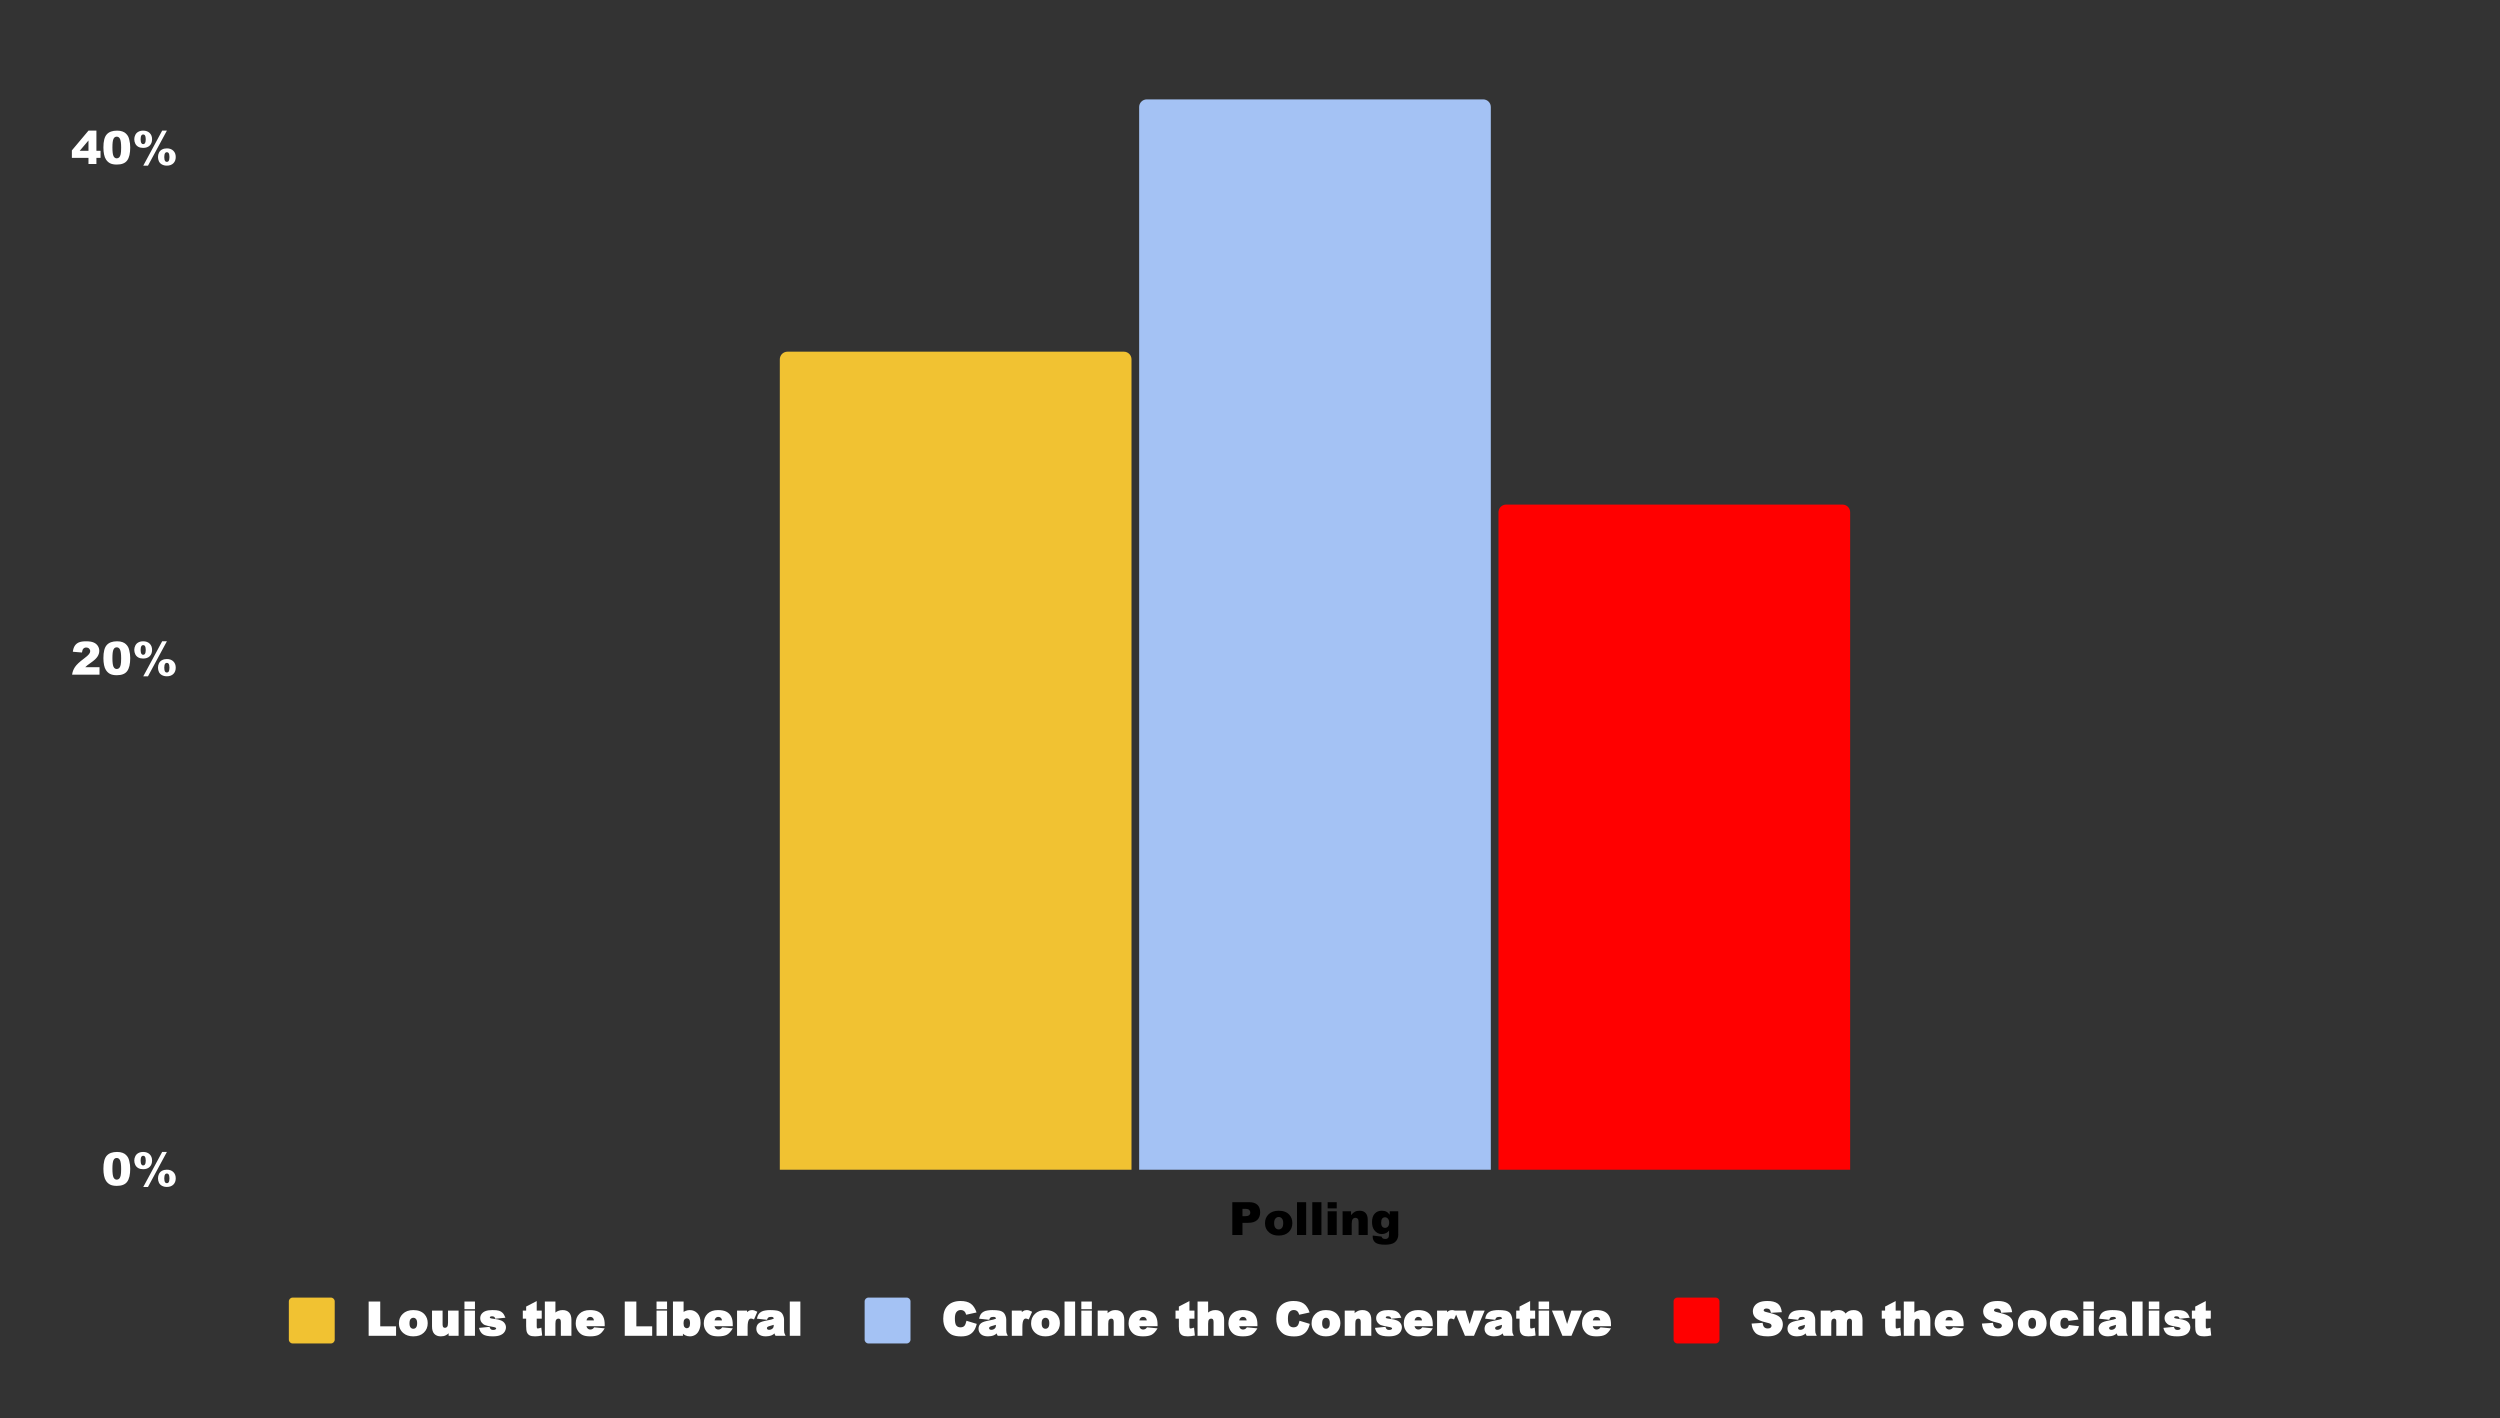 <svg version="1.1" viewBox="0.0 0.0 654.0 371.0" fill="none" stroke="none" stroke-linecap="square" stroke-miterlimit="10" width="654" height="371" xmlns:xlink="http://www.w3.org/1999/xlink" xmlns="http://www.w3.org/2000/svg"><rect x="0.0" y="0.0" width="654.0" height="371.0" fill="#333333" stroke="none"/><path fill="#ffffff" fill-opacity="0.0" d="M0 0L654.0 0L654.0 371.0L0 371.0L0 0Z" fill-rule="nonzero"/><clipPath id="id_0"><path d="M52.55 25.55L635.45 25.55L635.45 306.083L52.55 306.083L52.55 25.55Z" clip-rule="nonzero"/></clipPath><path stroke="#000000" stroke-width="2.0" stroke-linecap="butt" stroke-opacity="0.0" clip-path="url(#id_0)" d="M296.0 306.0L204.0 306.0L204.0 94.0C204.0 92.895 204.895 92.0 206.0 92.0L294.0 92.0C295.105 92.0 296.0 92.895 296.0 94.0Z" fill-rule="nonzero"/><path fill="#f1c232" clip-path="url(#id_0)" d="M296.0 306.0L204.0 306.0L204.0 94.0C204.0 92.895 204.895 92.0 206.0 92.0L294.0 92.0C295.105 92.0 296.0 92.895 296.0 94.0Z" fill-rule="nonzero"/><path stroke="#000000" stroke-width="2.0" stroke-linecap="butt" stroke-opacity="0.0" clip-path="url(#id_0)" d="M390.0 306.0L298.0 306.0L298.0 28.0C298.0 26.895 298.895 26.0 300.0 26.0L388.0 26.0C389.105 26.0 390.0 26.895 390.0 28.0Z" fill-rule="nonzero"/><path fill="#a4c2f4" clip-path="url(#id_0)" d="M390.0 306.0L298.0 306.0L298.0 28.0C298.0 26.895 298.895 26.0 300.0 26.0L388.0 26.0C389.105 26.0 390.0 26.895 390.0 28.0Z" fill-rule="nonzero"/><path stroke="#000000" stroke-width="2.0" stroke-linecap="butt" stroke-opacity="0.0" clip-path="url(#id_0)" d="M484.0 306.0L392.0 306.0L392.0 134.0C392.0 132.895 392.895 132.0 394.0 132.0L482.0 132.0C483.105 132.0 484.0 132.895 484.0 134.0Z" fill-rule="nonzero"/><path fill="#ff0000" clip-path="url(#id_0)" d="M484.0 306.0L392.0 306.0L392.0 134.0C392.0 132.895 392.895 132.0 394.0 132.0L482.0 132.0C483.105 132.0 484.0 132.895 484.0 134.0Z" fill-rule="nonzero"/><path fill="#ffffff" d="M27.05 305.755Q27.05 303.302 27.925 302.333Q28.8 301.349 30.613 301.349Q31.472 301.349 32.034 301.568Q32.597 301.771 32.941 302.115Q33.3 302.458 33.503 302.833Q33.706 303.208 33.816 303.724Q34.066 304.677 34.066 305.724Q34.066 308.068 33.269 309.146Q32.487 310.224 30.55 310.224Q29.456 310.224 28.784 309.88Q28.128 309.536 27.706 308.865Q27.394 308.396 27.222 307.583Q27.05 306.755 27.05 305.755ZM29.409 305.755Q29.409 307.396 29.691 308.005Q29.988 308.599 30.534 308.599Q30.909 308.599 31.175 308.349Q31.441 308.083 31.566 307.536Q31.691 306.99 31.691 305.818Q31.691 304.115 31.394 303.521Q31.113 302.927 30.534 302.927Q29.941 302.927 29.675 303.536Q29.409 304.13 29.409 305.755ZM42.425 301.349L43.659 301.349L38.706 310.521L37.472 310.521L42.425 301.349ZM35.128 303.599Q35.128 303.005 35.394 302.474Q35.659 301.927 36.191 301.646Q36.722 301.349 37.456 301.349Q38.534 301.349 39.159 301.974Q39.784 302.583 39.784 303.599Q39.784 304.63 39.159 305.255Q38.534 305.865 37.456 305.865Q36.722 305.865 36.191 305.583Q35.659 305.286 35.394 304.755Q35.128 304.208 35.128 303.599ZM36.784 303.615Q36.784 304.333 37.019 304.661Q37.159 304.88 37.456 304.88Q37.753 304.88 37.894 304.661Q38.128 304.333 38.128 303.615Q38.128 302.896 37.894 302.552Q37.753 302.349 37.456 302.349Q37.159 302.349 37.019 302.552Q36.784 302.88 36.784 303.615ZM41.331 308.255Q41.331 307.646 41.581 307.115Q41.847 306.568 42.378 306.286Q42.925 305.99 43.644 305.99Q44.722 305.99 45.347 306.615Q45.972 307.224 45.972 308.255Q45.972 309.271 45.347 309.896Q44.722 310.505 43.644 310.505Q42.925 310.505 42.378 310.208Q41.847 309.927 41.581 309.396Q41.331 308.849 41.331 308.255ZM42.972 308.255Q42.972 308.99 43.206 309.318Q43.347 309.521 43.644 309.521Q43.941 309.521 44.097 309.318Q44.331 308.99 44.331 308.255Q44.331 307.536 44.097 307.193Q43.941 306.99 43.644 306.99Q43.347 306.99 43.206 307.208Q42.972 307.536 42.972 308.255Z" fill-rule="nonzero"/><path fill="#ffffff" d="M26.034 176.496L18.863 176.496Q18.988 175.434 19.613 174.496Q20.238 173.559 21.956 172.293Q23.003 171.512 23.3 171.105Q23.597 170.699 23.597 170.34Q23.597 169.949 23.3 169.668Q23.003 169.387 22.566 169.387Q22.113 169.387 21.816 169.684Q21.534 169.965 21.441 170.699L19.05 170.496Q19.191 169.496 19.566 168.934Q19.941 168.355 20.613 168.059Q21.3 167.762 22.503 167.762Q23.769 167.762 24.456 168.059Q25.159 168.34 25.566 168.934Q25.972 169.527 25.972 170.262Q25.972 171.043 25.503 171.762Q25.05 172.48 23.831 173.324Q23.113 173.824 22.863 174.027Q22.628 174.23 22.3 174.543L26.034 174.543L26.034 176.496ZM27.05 172.168Q27.05 169.715 27.925 168.746Q28.8 167.762 30.613 167.762Q31.472 167.762 32.034 167.98Q32.597 168.184 32.941 168.527Q33.3 168.871 33.503 169.246Q33.706 169.621 33.816 170.137Q34.066 171.09 34.066 172.137Q34.066 174.48 33.269 175.559Q32.487 176.637 30.55 176.637Q29.456 176.637 28.784 176.293Q28.128 175.949 27.706 175.277Q27.394 174.809 27.222 173.996Q27.05 173.168 27.05 172.168ZM29.409 172.168Q29.409 173.809 29.691 174.418Q29.988 175.012 30.534 175.012Q30.909 175.012 31.175 174.762Q31.441 174.496 31.566 173.949Q31.691 173.402 31.691 172.23Q31.691 170.527 31.394 169.934Q31.113 169.34 30.534 169.34Q29.941 169.34 29.675 169.949Q29.409 170.543 29.409 172.168ZM42.425 167.762L43.659 167.762L38.706 176.934L37.472 176.934L42.425 167.762ZM35.128 170.012Q35.128 169.418 35.394 168.887Q35.659 168.34 36.191 168.059Q36.722 167.762 37.456 167.762Q38.534 167.762 39.159 168.387Q39.784 168.996 39.784 170.012Q39.784 171.043 39.159 171.668Q38.534 172.277 37.456 172.277Q36.722 172.277 36.191 171.996Q35.659 171.699 35.394 171.168Q35.128 170.621 35.128 170.012ZM36.784 170.027Q36.784 170.746 37.019 171.074Q37.159 171.293 37.456 171.293Q37.753 171.293 37.894 171.074Q38.128 170.746 38.128 170.027Q38.128 169.309 37.894 168.965Q37.753 168.762 37.456 168.762Q37.159 168.762 37.019 168.965Q36.784 169.293 36.784 170.027ZM41.331 174.668Q41.331 174.059 41.581 173.527Q41.847 172.98 42.378 172.699Q42.925 172.402 43.644 172.402Q44.722 172.402 45.347 173.027Q45.972 173.637 45.972 174.668Q45.972 175.684 45.347 176.309Q44.722 176.918 43.644 176.918Q42.925 176.918 42.378 176.621Q41.847 176.34 41.581 175.809Q41.331 175.262 41.331 174.668ZM42.972 174.668Q42.972 175.402 43.206 175.73Q43.347 175.934 43.644 175.934Q43.941 175.934 44.097 175.73Q44.331 175.402 44.331 174.668Q44.331 173.949 44.097 173.605Q43.941 173.402 43.644 173.402Q43.347 173.402 43.206 173.621Q42.972 173.949 42.972 174.668Z" fill-rule="nonzero"/><path fill="#ffffff" d="M23.144 41.299L18.8 41.299L18.8 39.346L23.144 34.174L25.222 34.174L25.222 39.456L26.3 39.456L26.3 41.299L25.222 41.299L25.222 42.909L23.144 42.909L23.144 41.299ZM23.144 39.456L23.144 36.752L20.847 39.456L23.144 39.456ZM27.05 38.581Q27.05 36.127 27.925 35.159Q28.8 34.174 30.613 34.174Q31.472 34.174 32.034 34.393Q32.597 34.596 32.941 34.94Q33.3 35.284 33.503 35.659Q33.706 36.034 33.816 36.549Q34.066 37.502 34.066 38.549Q34.066 40.893 33.269 41.971Q32.487 43.049 30.55 43.049Q29.456 43.049 28.784 42.706Q28.128 42.362 27.706 41.69Q27.394 41.221 27.222 40.409Q27.05 39.581 27.05 38.581ZM29.409 38.581Q29.409 40.221 29.691 40.831Q29.988 41.424 30.534 41.424Q30.909 41.424 31.175 41.174Q31.441 40.909 31.566 40.362Q31.691 39.815 31.691 38.643Q31.691 36.94 31.394 36.346Q31.113 35.752 30.534 35.752Q29.941 35.752 29.675 36.362Q29.409 36.956 29.409 38.581ZM42.425 34.174L43.659 34.174L38.706 43.346L37.472 43.346L42.425 34.174ZM35.128 36.424Q35.128 35.831 35.394 35.299Q35.659 34.752 36.191 34.471Q36.722 34.174 37.456 34.174Q38.534 34.174 39.159 34.799Q39.784 35.409 39.784 36.424Q39.784 37.456 39.159 38.081Q38.534 38.69 37.456 38.69Q36.722 38.69 36.191 38.409Q35.659 38.112 35.394 37.581Q35.128 37.034 35.128 36.424ZM36.784 36.44Q36.784 37.159 37.019 37.487Q37.159 37.706 37.456 37.706Q37.753 37.706 37.894 37.487Q38.128 37.159 38.128 36.44Q38.128 35.721 37.894 35.377Q37.753 35.174 37.456 35.174Q37.159 35.174 37.019 35.377Q36.784 35.706 36.784 36.44ZM41.331 41.081Q41.331 40.471 41.581 39.94Q41.847 39.393 42.378 39.112Q42.925 38.815 43.644 38.815Q44.722 38.815 45.347 39.44Q45.972 40.049 45.972 41.081Q45.972 42.096 45.347 42.721Q44.722 43.331 43.644 43.331Q42.925 43.331 42.378 43.034Q41.847 42.752 41.581 42.221Q41.331 41.674 41.331 41.081ZM42.972 41.081Q42.972 41.815 43.206 42.143Q43.347 42.346 43.644 42.346Q43.941 42.346 44.097 42.143Q44.331 41.815 44.331 41.081Q44.331 40.362 44.097 40.018Q43.941 39.815 43.644 39.815Q43.347 39.815 43.206 40.034Q42.972 40.362 42.972 41.081Z" fill-rule="nonzero"/><path fill="#000000" d="M322.375 314.49L326.781 314.49Q328.219 314.49 328.938 315.177Q329.656 315.865 329.656 317.13Q329.656 318.427 328.875 319.161Q328.094 319.896 326.484 319.896L325.031 319.896L325.031 323.083L322.375 323.083L322.375 314.49ZM325.031 318.161L325.688 318.161Q326.453 318.161 326.766 317.896Q327.078 317.615 327.078 317.208Q327.078 316.802 326.797 316.521Q326.531 316.24 325.797 316.24L325.031 316.24L325.031 318.161ZM330.922 319.99Q330.922 318.568 331.875 317.646Q332.844 316.724 334.484 316.724Q336.359 316.724 337.312 317.802Q338.078 318.677 338.078 319.958Q338.078 321.396 337.125 322.318Q336.172 323.224 334.484 323.224Q332.984 323.224 332.062 322.458Q330.922 321.521 330.922 319.99ZM333.312 319.99Q333.312 320.818 333.656 321.224Q334.0 321.615 334.5 321.615Q335.016 321.615 335.344 321.224Q335.688 320.833 335.688 319.958Q335.688 319.146 335.344 318.755Q335.016 318.365 334.516 318.365Q334.0 318.365 333.656 318.771Q333.312 319.161 333.312 319.99ZM339.297 314.49L341.688 314.49L341.688 323.083L339.297 323.083L339.297 314.49ZM343.297 314.49L345.688 314.49L345.688 323.083L343.297 323.083L343.297 314.49ZM347.312 314.49L349.688 314.49L349.688 316.115L347.312 316.115L347.312 314.49ZM347.312 316.865L349.688 316.865L349.688 323.083L347.312 323.083L347.312 316.865ZM351.219 316.865L353.438 316.865L353.438 317.88Q353.938 317.255 354.438 316.99Q354.953 316.724 355.688 316.724Q356.688 316.724 357.234 317.318Q357.797 317.896 357.797 319.13L357.797 323.083L355.406 323.083L355.406 319.661Q355.406 319.068 355.188 318.833Q354.969 318.583 354.578 318.583Q354.141 318.583 353.875 318.911Q353.609 319.24 353.609 320.099L353.609 323.083L351.219 323.083L351.219 316.865ZM363.547 316.865L365.781 316.865L365.781 322.74L365.797 323.005Q365.797 323.599 365.547 324.13Q365.297 324.661 364.875 324.99Q364.469 325.318 363.828 325.458Q363.188 325.615 362.375 325.615Q360.5 325.615 359.797 325.052Q359.094 324.49 359.094 323.536Q359.094 323.427 359.109 323.224L361.422 323.49Q361.516 323.818 361.688 323.927Q361.953 324.115 362.359 324.115Q362.875 324.115 363.125 323.833Q363.375 323.568 363.375 322.88L363.375 321.927Q363.031 322.349 362.672 322.536Q362.125 322.833 361.484 322.833Q360.234 322.833 359.469 321.74Q358.922 320.974 358.922 319.693Q358.922 318.24 359.625 317.49Q360.328 316.724 361.469 316.724Q362.203 316.724 362.672 316.974Q363.141 317.208 363.547 317.786L363.547 316.865ZM361.312 319.88Q361.312 320.552 361.594 320.88Q361.875 321.208 362.344 321.208Q362.797 321.208 363.094 320.865Q363.406 320.521 363.406 319.849Q363.406 319.161 363.078 318.802Q362.766 318.443 362.312 318.443Q361.859 318.443 361.578 318.786Q361.312 319.115 361.312 319.88Z" fill-rule="nonzero"/><path fill="#f1c232" d="M75.562 340.45C75.562 339.898 76.01 339.45 76.562 339.45L86.562 339.45C87.115 339.45 87.562 339.898 87.562 340.45L87.562 350.45C87.562 351.002 87.115 351.45 86.562 351.45L76.562 351.45C76.01 351.45 75.562 351.002 75.562 350.45Z" fill-rule="nonzero"/><path fill="#ffffff" d="M96.438 340.481L99.469 340.481L99.469 346.966L103.609 346.966L103.609 349.45L96.438 349.45L96.438 340.481ZM104.359 346.169Q104.359 344.669 105.375 343.7Q106.391 342.716 108.109 342.716Q110.062 342.716 111.078 343.856Q111.891 344.778 111.891 346.137Q111.891 347.653 110.875 348.622Q109.875 349.591 108.109 349.591Q106.547 349.591 105.562 348.778Q104.359 347.794 104.359 346.169ZM107.125 346.169Q107.125 346.934 107.406 347.278Q107.703 347.606 108.125 347.606Q108.547 347.606 108.828 347.278Q109.125 346.95 109.125 346.137Q109.125 345.387 108.828 345.059Q108.547 344.731 108.141 344.731Q107.703 344.731 107.406 345.075Q107.125 345.403 107.125 346.169ZM119.969 349.45L117.359 349.45L117.359 348.778Q117.172 349.012 116.625 349.309Q116.094 349.591 115.297 349.591Q114.234 349.591 113.625 348.95Q113.016 348.309 113.016 346.997L113.016 342.856L115.781 342.856L115.781 346.466Q115.781 346.966 115.938 347.169Q116.109 347.356 116.422 347.356Q116.75 347.356 116.969 347.091Q117.203 346.825 117.203 346.028L117.203 342.856L119.969 342.856L119.969 349.45ZM121.5 340.481L124.25 340.481L124.25 342.481L121.5 342.481L121.5 340.481ZM121.5 342.856L124.25 342.856L124.25 349.45L121.5 349.45L121.5 342.856ZM125.312 347.372L128.047 347.106Q128.219 347.606 128.438 347.762Q128.656 347.919 129.031 347.919Q129.453 347.919 129.672 347.747Q129.797 347.653 129.797 347.512Q129.797 347.372 129.609 347.294Q129.453 347.184 128.656 347.059Q127.391 346.841 126.859 346.637Q126.344 346.434 125.984 345.95Q125.625 345.466 125.625 344.841Q125.625 344.169 126.016 343.684Q126.422 343.184 127.078 342.95Q127.75 342.716 128.844 342.716Q129.984 342.716 130.547 342.887Q131.109 343.059 131.484 343.45Q131.875 343.841 132.219 344.716L129.547 344.981Q129.453 344.591 129.297 344.497Q129.062 344.341 128.719 344.341Q128.375 344.341 128.25 344.45Q128.141 344.544 128.141 344.653Q128.141 344.762 128.266 344.825Q128.469 344.919 129.219 345.012Q130.438 345.153 131.047 345.419Q131.672 345.669 132.016 346.169Q132.359 346.653 132.359 347.247Q132.359 347.825 132.0 348.403Q131.641 348.966 130.891 349.278Q130.141 349.591 128.906 349.591Q127.141 349.591 126.359 349.075Q125.578 348.544 125.312 347.372ZM140.406 340.356L140.406 342.856L141.719 342.856L141.719 344.966L140.406 344.966L140.406 346.981Q140.406 347.341 140.453 347.419Q140.531 347.528 140.703 347.528Q140.938 347.528 141.609 347.309L141.828 349.372Q140.75 349.591 139.969 349.591Q139.031 349.591 138.562 349.341Q138.094 349.091 137.859 348.575Q137.641 348.044 137.641 346.966L137.641 344.966L136.766 344.966L136.766 342.856L137.641 342.856L137.641 341.794L140.406 340.356ZM142.531 340.481L145.297 340.481L145.297 343.372Q145.484 343.169 145.984 342.95Q146.5 342.716 147.203 342.716Q148.266 342.716 148.875 343.356Q149.484 343.997 149.484 345.309L149.484 349.45L146.719 349.45L146.719 345.841Q146.719 345.325 146.547 345.137Q146.391 344.95 146.078 344.95Q145.734 344.95 145.516 345.216Q145.297 345.481 145.297 346.278L145.297 349.45L142.531 349.45L142.531 340.481ZM158.188 346.934L153.422 346.934Q153.469 347.231 153.672 347.466Q153.969 347.809 154.438 347.809Q154.734 347.809 155.016 347.653Q155.172 347.575 155.438 347.231L158.188 347.497Q157.469 348.731 156.656 349.169Q155.859 349.591 154.391 349.591Q153.094 349.591 152.344 349.216Q151.609 348.841 151.109 348.044Q150.609 347.231 150.609 346.169Q150.609 344.622 151.594 343.669Q152.594 342.716 154.312 342.716Q155.703 342.716 156.516 343.137Q157.344 343.559 157.766 344.387Q158.188 345.2 158.188 346.466L158.188 346.934ZM155.375 345.419Q155.328 344.981 155.078 344.747Q154.828 344.497 154.406 344.497Q153.938 344.497 153.656 344.872Q153.469 345.122 153.438 345.419L155.375 345.419ZM163.438 340.481L166.469 340.481L166.469 346.966L170.609 346.966L170.609 349.45L163.438 349.45L163.438 340.481ZM171.75 340.481L174.5 340.481L174.5 342.481L171.75 342.481L171.75 340.481ZM171.75 342.856L174.5 342.856L174.5 349.45L171.75 349.45L171.75 342.856ZM176.047 340.481L178.828 340.481L178.828 343.184Q178.891 343.122 179.375 342.919Q179.875 342.716 180.453 342.716Q181.672 342.716 182.469 343.591Q183.266 344.45 183.266 346.059Q183.266 347.106 182.906 347.934Q182.562 348.762 181.906 349.184Q181.25 349.591 180.469 349.591Q179.797 349.591 179.234 349.309Q178.797 349.059 178.656 348.887L178.656 349.45L176.047 349.45L176.047 340.481ZM178.812 346.137Q178.812 346.872 179.062 347.169Q179.328 347.466 179.688 347.466Q180.031 347.466 180.266 347.184Q180.516 346.887 180.516 346.106Q180.516 345.434 180.266 345.153Q180.031 344.872 179.719 344.872Q179.328 344.872 179.062 345.169Q178.812 345.466 178.812 346.137ZM191.688 346.934L186.922 346.934Q186.969 347.231 187.172 347.466Q187.469 347.809 187.938 347.809Q188.234 347.809 188.516 347.653Q188.672 347.575 188.938 347.231L191.688 347.497Q190.969 348.731 190.156 349.169Q189.359 349.591 187.891 349.591Q186.594 349.591 185.844 349.216Q185.109 348.841 184.609 348.044Q184.109 347.231 184.109 346.169Q184.109 344.622 185.094 343.669Q186.094 342.716 187.812 342.716Q189.203 342.716 190.016 343.137Q190.844 343.559 191.266 344.387Q191.688 345.2 191.688 346.466L191.688 346.934ZM188.875 345.419Q188.828 344.981 188.578 344.747Q188.328 344.497 187.906 344.497Q187.438 344.497 187.156 344.872Q186.969 345.122 186.938 345.419L188.875 345.419ZM192.812 342.856L195.422 342.856L195.422 343.231Q195.391 343.278 195.781 342.997Q196.172 342.716 196.734 342.716Q197.312 342.716 198.125 343.153L197.25 345.169Q196.703 344.934 196.484 344.934Q196.125 344.934 195.922 345.247Q195.578 345.747 195.578 347.169L195.578 349.45L192.812 349.45L192.812 342.856ZM200.641 345.262L198.0 344.966Q198.203 344.137 198.469 343.762Q198.734 343.387 199.219 343.122Q199.578 342.919 200.172 342.825Q200.781 342.716 201.453 342.716Q202.547 342.716 203.219 342.841Q203.906 342.966 204.391 343.372Q204.719 343.669 204.906 344.2Q205.109 344.716 205.109 345.184L205.109 347.934Q205.109 348.356 205.156 348.591Q205.203 348.809 205.516 349.45L202.875 349.45Q202.672 349.106 202.625 348.966Q202.578 348.809 202.625 348.778Q202.359 349.106 201.875 349.309Q201.188 349.591 200.328 349.591Q199.125 349.591 198.484 349.028Q197.859 348.45 197.859 347.622Q197.859 346.825 198.328 346.325Q198.797 345.825 199.969 345.575Q201.297 345.309 201.688 345.216Q202.078 345.106 202.406 344.981Q202.406 344.747 202.266 344.622Q202.141 344.497 201.766 344.497Q201.234 344.497 201.0 344.653Q200.812 344.778 200.641 345.262ZM202.406 346.575Q202.141 346.653 201.609 346.809Q200.938 346.981 200.766 347.137Q200.625 347.278 200.625 347.434Q200.625 347.637 200.766 347.762Q200.922 347.887 201.219 347.887Q201.562 347.887 201.859 347.716Q202.156 347.544 202.281 347.325Q202.406 347.091 202.406 346.684L202.406 346.575ZM206.609 340.481L209.375 340.481L209.375 349.45L206.609 349.45L206.609 340.481Z" fill-rule="nonzero"/><path fill="#a4c2f4" d="M226.188 340.45C226.188 339.898 226.635 339.45 227.188 339.45L237.188 339.45C237.74 339.45 238.188 339.898 238.188 340.45L238.188 350.45C238.188 351.002 237.74 351.45 237.188 351.45L227.188 351.45C226.635 351.45 226.188 351.002 226.188 350.45Z" fill-rule="nonzero"/><path fill="#ffffff" d="M252.828 345.512L255.516 346.325Q255.234 347.512 254.703 348.216Q254.188 348.903 253.391 349.262Q252.609 349.606 251.406 349.606Q249.969 349.606 249.031 349.184Q248.109 348.747 247.422 347.669Q246.75 346.591 246.75 344.95Q246.75 342.731 247.938 341.544Q249.141 340.341 251.281 340.341Q252.969 340.341 253.938 341.028Q254.922 341.716 255.469 343.341L252.75 343.934Q252.578 343.419 252.453 343.247Q252.266 342.981 251.984 342.841Q251.703 342.7 251.344 342.7Q250.547 342.7 250.125 343.341Q249.797 343.841 249.797 344.934Q249.797 346.294 250.172 346.762Q250.562 347.231 251.25 347.231Q251.938 347.231 252.281 346.856Q252.625 346.466 252.828 345.512ZM258.766 345.262L256.125 344.966Q256.328 344.137 256.594 343.762Q256.859 343.387 257.344 343.122Q257.703 342.919 258.297 342.825Q258.906 342.716 259.578 342.716Q260.672 342.716 261.344 342.841Q262.031 342.966 262.516 343.372Q262.844 343.669 263.031 344.2Q263.234 344.716 263.234 345.184L263.234 347.934Q263.234 348.356 263.281 348.591Q263.328 348.809 263.641 349.45L261.0 349.45Q260.797 349.106 260.75 348.966Q260.703 348.809 260.75 348.778Q260.484 349.106 260.0 349.309Q259.312 349.591 258.453 349.591Q257.25 349.591 256.609 349.028Q255.984 348.45 255.984 347.622Q255.984 346.825 256.453 346.325Q256.922 345.825 258.094 345.575Q259.422 345.309 259.812 345.216Q260.203 345.106 260.531 344.981Q260.531 344.747 260.391 344.622Q260.266 344.497 259.891 344.497Q259.359 344.497 259.125 344.653Q258.938 344.778 258.766 345.262ZM260.531 346.575Q260.266 346.653 259.734 346.809Q259.062 346.981 258.891 347.137Q258.75 347.278 258.75 347.434Q258.75 347.637 258.891 347.762Q259.047 347.887 259.344 347.887Q259.688 347.887 259.984 347.716Q260.281 347.544 260.406 347.325Q260.531 347.091 260.531 346.684L260.531 346.575ZM264.688 342.856L267.297 342.856L267.297 343.231Q267.266 343.278 267.656 342.997Q268.047 342.716 268.609 342.716Q269.188 342.716 270.0 343.153L269.125 345.169Q268.578 344.934 268.359 344.934Q268.0 344.934 267.797 345.247Q267.453 345.747 267.453 347.169L267.453 349.45L264.688 349.45L264.688 342.856ZM269.734 346.169Q269.734 344.669 270.75 343.7Q271.766 342.716 273.484 342.716Q275.438 342.716 276.453 343.856Q277.266 344.778 277.266 346.137Q277.266 347.653 276.25 348.622Q275.25 349.591 273.484 349.591Q271.922 349.591 270.938 348.778Q269.734 347.794 269.734 346.169ZM272.5 346.169Q272.5 346.934 272.781 347.278Q273.078 347.606 273.5 347.606Q273.922 347.606 274.203 347.278Q274.5 346.95 274.5 346.137Q274.5 345.387 274.203 345.059Q273.922 344.731 273.516 344.731Q273.078 344.731 272.781 345.075Q272.5 345.403 272.5 346.169ZM278.484 340.481L281.25 340.481L281.25 349.45L278.484 349.45L278.484 340.481ZM282.875 340.481L285.625 340.481L285.625 342.481L282.875 342.481L282.875 340.481ZM282.875 342.856L285.625 342.856L285.625 349.45L282.875 349.45L282.875 342.856ZM287.156 342.856L289.75 342.856L289.75 343.528Q289.938 343.294 290.484 343.012Q291.031 342.716 291.812 342.716Q292.891 342.716 293.5 343.356Q294.109 343.997 294.109 345.309L294.109 349.45L291.344 349.45L291.344 345.841Q291.344 345.325 291.172 345.137Q291.016 344.95 290.703 344.95Q290.359 344.95 290.141 345.216Q289.922 345.481 289.922 346.278L289.922 349.45L287.156 349.45L287.156 342.856ZM302.812 346.934L298.047 346.934Q298.094 347.231 298.297 347.466Q298.594 347.809 299.062 347.809Q299.359 347.809 299.641 347.653Q299.797 347.575 300.062 347.231L302.812 347.497Q302.094 348.731 301.281 349.169Q300.484 349.591 299.016 349.591Q297.719 349.591 296.969 349.216Q296.234 348.841 295.734 348.044Q295.234 347.231 295.234 346.169Q295.234 344.622 296.219 343.669Q297.219 342.716 298.938 342.716Q300.328 342.716 301.141 343.137Q301.969 343.559 302.391 344.387Q302.812 345.2 302.812 346.466L302.812 346.934ZM300.0 345.419Q299.953 344.981 299.703 344.747Q299.453 344.497 299.031 344.497Q298.562 344.497 298.281 344.872Q298.094 345.122 298.062 345.419L300.0 345.419ZM311.156 340.356L311.156 342.856L312.469 342.856L312.469 344.966L311.156 344.966L311.156 346.981Q311.156 347.341 311.203 347.419Q311.281 347.528 311.453 347.528Q311.688 347.528 312.359 347.309L312.578 349.372Q311.5 349.591 310.719 349.591Q309.781 349.591 309.312 349.341Q308.844 349.091 308.609 348.575Q308.391 348.044 308.391 346.966L308.391 344.966L307.516 344.966L307.516 342.856L308.391 342.856L308.391 341.794L311.156 340.356ZM313.281 340.481L316.047 340.481L316.047 343.372Q316.234 343.169 316.734 342.95Q317.25 342.716 317.953 342.716Q319.016 342.716 319.625 343.356Q320.234 343.997 320.234 345.309L320.234 349.45L317.469 349.45L317.469 345.841Q317.469 345.325 317.297 345.137Q317.141 344.95 316.828 344.95Q316.484 344.95 316.266 345.216Q316.047 345.481 316.047 346.278L316.047 349.45L313.281 349.45L313.281 340.481ZM328.938 346.934L324.172 346.934Q324.219 347.231 324.422 347.466Q324.719 347.809 325.188 347.809Q325.484 347.809 325.766 347.653Q325.922 347.575 326.188 347.231L328.938 347.497Q328.219 348.731 327.406 349.169Q326.609 349.591 325.141 349.591Q323.844 349.591 323.094 349.216Q322.359 348.841 321.859 348.044Q321.359 347.231 321.359 346.169Q321.359 344.622 322.344 343.669Q323.344 342.716 325.062 342.716Q326.453 342.716 327.266 343.137Q328.094 343.559 328.516 344.387Q328.938 345.2 328.938 346.466L328.938 346.934ZM326.125 345.419Q326.078 344.981 325.828 344.747Q325.578 344.497 325.156 344.497Q324.688 344.497 324.406 344.872Q324.219 345.122 324.188 345.419L326.125 345.419ZM339.953 345.512L342.641 346.325Q342.359 347.512 341.828 348.216Q341.312 348.903 340.516 349.262Q339.734 349.606 338.531 349.606Q337.094 349.606 336.156 349.184Q335.234 348.747 334.547 347.669Q333.875 346.591 333.875 344.95Q333.875 342.731 335.062 341.544Q336.266 340.341 338.406 340.341Q340.094 340.341 341.062 341.028Q342.047 341.716 342.594 343.341L339.875 343.934Q339.703 343.419 339.578 343.247Q339.391 342.981 339.109 342.841Q338.828 342.7 338.469 342.7Q337.672 342.7 337.25 343.341Q336.922 343.841 336.922 344.934Q336.922 346.294 337.297 346.762Q337.688 347.231 338.375 347.231Q339.062 347.231 339.406 346.856Q339.75 346.466 339.953 345.512ZM343.109 346.169Q343.109 344.669 344.125 343.7Q345.141 342.716 346.859 342.716Q348.812 342.716 349.828 343.856Q350.641 344.778 350.641 346.137Q350.641 347.653 349.625 348.622Q348.625 349.591 346.859 349.591Q345.297 349.591 344.312 348.778Q343.109 347.794 343.109 346.169ZM345.875 346.169Q345.875 346.934 346.156 347.278Q346.453 347.606 346.875 347.606Q347.297 347.606 347.578 347.278Q347.875 346.95 347.875 346.137Q347.875 345.387 347.578 345.059Q347.297 344.731 346.891 344.731Q346.453 344.731 346.156 345.075Q345.875 345.403 345.875 346.169ZM351.781 342.856L354.375 342.856L354.375 343.528Q354.562 343.294 355.109 343.012Q355.656 342.716 356.438 342.716Q357.516 342.716 358.125 343.356Q358.734 343.997 358.734 345.309L358.734 349.45L355.969 349.45L355.969 345.841Q355.969 345.325 355.797 345.137Q355.641 344.95 355.328 344.95Q354.984 344.95 354.766 345.216Q354.547 345.481 354.547 346.278L354.547 349.45L351.781 349.45L351.781 342.856ZM359.688 347.372L362.422 347.106Q362.594 347.606 362.812 347.762Q363.031 347.919 363.406 347.919Q363.828 347.919 364.047 347.747Q364.172 347.653 364.172 347.512Q364.172 347.372 363.984 347.294Q363.828 347.184 363.031 347.059Q361.766 346.841 361.234 346.637Q360.719 346.434 360.359 345.95Q360.0 345.466 360.0 344.841Q360.0 344.169 360.391 343.684Q360.797 343.184 361.453 342.95Q362.125 342.716 363.219 342.716Q364.359 342.716 364.922 342.887Q365.484 343.059 365.859 343.45Q366.25 343.841 366.594 344.716L363.922 344.981Q363.828 344.591 363.672 344.497Q363.438 344.341 363.094 344.341Q362.75 344.341 362.625 344.45Q362.516 344.544 362.516 344.653Q362.516 344.762 362.641 344.825Q362.844 344.919 363.594 345.012Q364.812 345.153 365.422 345.419Q366.047 345.669 366.391 346.169Q366.734 346.653 366.734 347.247Q366.734 347.825 366.375 348.403Q366.016 348.966 365.266 349.278Q364.516 349.591 363.281 349.591Q361.516 349.591 360.734 349.075Q359.953 348.544 359.688 347.372ZM374.812 346.934L370.047 346.934Q370.094 347.231 370.297 347.466Q370.594 347.809 371.062 347.809Q371.359 347.809 371.641 347.653Q371.797 347.575 372.062 347.231L374.812 347.497Q374.094 348.731 373.281 349.169Q372.484 349.591 371.016 349.591Q369.719 349.591 368.969 349.216Q368.234 348.841 367.734 348.044Q367.234 347.231 367.234 346.169Q367.234 344.622 368.219 343.669Q369.219 342.716 370.938 342.716Q372.328 342.716 373.141 343.137Q373.969 343.559 374.391 344.387Q374.812 345.2 374.812 346.466L374.812 346.934ZM372.0 345.419Q371.953 344.981 371.703 344.747Q371.453 344.497 371.031 344.497Q370.562 344.497 370.281 344.872Q370.094 345.122 370.062 345.419L372.0 345.419ZM375.938 342.856L378.547 342.856L378.547 343.231Q378.516 343.278 378.906 342.997Q379.297 342.716 379.859 342.716Q380.438 342.716 381.25 343.153L380.375 345.169Q379.828 344.934 379.609 344.934Q379.25 344.934 379.047 345.247Q378.703 345.747 378.703 347.169L378.703 349.45L375.938 349.45L375.938 342.856ZM380.484 342.856L383.391 342.856L384.453 346.356L385.562 342.856L388.391 342.856L385.594 349.45L383.234 349.45L380.484 342.856ZM391.141 345.262L388.5 344.966Q388.703 344.137 388.969 343.762Q389.234 343.387 389.719 343.122Q390.078 342.919 390.672 342.825Q391.281 342.716 391.953 342.716Q393.047 342.716 393.719 342.841Q394.406 342.966 394.891 343.372Q395.219 343.669 395.406 344.2Q395.609 344.716 395.609 345.184L395.609 347.934Q395.609 348.356 395.656 348.591Q395.703 348.809 396.016 349.45L393.375 349.45Q393.172 349.106 393.125 348.966Q393.078 348.809 393.125 348.778Q392.859 349.106 392.375 349.309Q391.688 349.591 390.828 349.591Q389.625 349.591 388.984 349.028Q388.359 348.45 388.359 347.622Q388.359 346.825 388.828 346.325Q389.297 345.825 390.469 345.575Q391.797 345.309 392.188 345.216Q392.578 345.106 392.906 344.981Q392.906 344.747 392.766 344.622Q392.641 344.497 392.266 344.497Q391.734 344.497 391.5 344.653Q391.312 344.778 391.141 345.262ZM392.906 346.575Q392.641 346.653 392.109 346.809Q391.438 346.981 391.266 347.137Q391.125 347.278 391.125 347.434Q391.125 347.637 391.266 347.762Q391.422 347.887 391.719 347.887Q392.062 347.887 392.359 347.716Q392.656 347.544 392.781 347.325Q392.906 347.091 392.906 346.684L392.906 346.575ZM400.281 340.356L400.281 342.856L401.594 342.856L401.594 344.966L400.281 344.966L400.281 346.981Q400.281 347.341 400.328 347.419Q400.406 347.528 400.578 347.528Q400.812 347.528 401.484 347.309L401.703 349.372Q400.625 349.591 399.844 349.591Q398.906 349.591 398.438 349.341Q397.969 349.091 397.734 348.575Q397.516 348.044 397.516 346.966L397.516 344.966L396.641 344.966L396.641 342.856L397.516 342.856L397.516 341.794L400.281 340.356ZM402.5 340.481L405.25 340.481L405.25 342.481L402.5 342.481L402.5 340.481ZM402.5 342.856L405.25 342.856L405.25 349.45L402.5 349.45L402.5 342.856ZM405.984 342.856L408.891 342.856L409.953 346.356L411.062 342.856L413.891 342.856L411.094 349.45L408.734 349.45L405.984 342.856ZM421.438 346.934L416.672 346.934Q416.719 347.231 416.922 347.466Q417.219 347.809 417.688 347.809Q417.984 347.809 418.266 347.653Q418.422 347.575 418.688 347.231L421.438 347.497Q420.719 348.731 419.906 349.169Q419.109 349.591 417.641 349.591Q416.344 349.591 415.594 349.216Q414.859 348.841 414.359 348.044Q413.859 347.231 413.859 346.169Q413.859 344.622 414.844 343.669Q415.844 342.716 417.562 342.716Q418.953 342.716 419.766 343.137Q420.594 343.559 421.016 344.387Q421.438 345.2 421.438 346.466L421.438 346.934ZM418.625 345.419Q418.578 344.981 418.328 344.747Q418.078 344.497 417.656 344.497Q417.188 344.497 416.906 344.872Q416.719 345.122 416.688 345.419L418.625 345.419Z" fill-rule="nonzero"/><path fill="#ff0000" d="M437.812 340.45C437.812 339.898 438.26 339.45 438.812 339.45L448.812 339.45C449.365 339.45 449.812 339.898 449.812 340.45L449.812 350.45C449.812 351.002 449.365 351.45 448.812 351.45L438.812 351.45C438.26 351.45 437.812 351.002 437.812 350.45Z" fill-rule="nonzero"/><path fill="#ffffff" d="M458.219 346.247L461.094 346.059Q461.203 346.794 461.422 347.091Q461.781 347.528 462.453 347.528Q462.953 347.528 463.188 347.325Q463.438 347.106 463.438 346.841Q463.438 346.575 463.219 346.372Q462.969 346.153 461.938 345.934Q460.141 345.512 459.359 344.841Q458.547 344.122 458.547 343.044Q458.547 342.309 458.953 341.684Q459.375 341.044 460.188 340.7Q461.016 340.341 462.391 340.341Q464.094 340.341 465.016 340.997Q465.938 341.637 466.125 343.262L463.266 343.434Q463.156 342.747 462.891 342.528Q462.625 342.309 462.125 342.309Q461.719 342.309 461.547 342.466Q461.375 342.606 461.375 342.794Q461.375 342.903 461.516 343.028Q461.672 343.169 462.312 343.294Q464.078 343.684 464.875 344.091Q465.672 344.481 466.031 345.106Q466.391 345.716 466.391 346.466Q466.391 347.356 465.906 348.106Q465.422 348.841 464.562 349.216Q463.703 349.591 462.406 349.591Q460.141 349.591 459.234 348.7Q458.344 347.794 458.219 346.247ZM470.391 345.262L467.75 344.966Q467.953 344.137 468.219 343.762Q468.484 343.387 468.969 343.122Q469.328 342.919 469.922 342.825Q470.531 342.716 471.203 342.716Q472.297 342.716 472.969 342.841Q473.656 342.966 474.141 343.372Q474.469 343.669 474.656 344.2Q474.859 344.716 474.859 345.184L474.859 347.934Q474.859 348.356 474.906 348.591Q474.953 348.809 475.266 349.45L472.625 349.45Q472.422 349.106 472.375 348.966Q472.328 348.809 472.375 348.778Q472.109 349.106 471.625 349.309Q470.938 349.591 470.078 349.591Q468.875 349.591 468.234 349.028Q467.609 348.45 467.609 347.622Q467.609 346.825 468.078 346.325Q468.547 345.825 469.719 345.575Q471.047 345.309 471.438 345.216Q471.828 345.106 472.156 344.981Q472.156 344.747 472.016 344.622Q471.891 344.497 471.516 344.497Q470.984 344.497 470.75 344.653Q470.562 344.778 470.391 345.262ZM472.156 346.575Q471.891 346.653 471.359 346.809Q470.688 346.981 470.516 347.137Q470.375 347.278 470.375 347.434Q470.375 347.637 470.516 347.762Q470.672 347.887 470.969 347.887Q471.312 347.887 471.609 347.716Q471.906 347.544 472.031 347.325Q472.156 347.091 472.156 346.684L472.156 346.575ZM476.297 342.856L478.906 342.856L478.906 343.434Q479.078 343.216 479.594 342.966Q480.125 342.716 480.859 342.716Q481.656 342.716 482.141 342.997Q482.625 343.278 482.797 343.622Q483.203 343.184 483.688 342.95Q484.188 342.716 484.922 342.716Q486.0 342.716 486.609 343.372Q487.234 344.012 487.234 345.356L487.234 349.45L484.469 349.45L484.469 345.716Q484.469 345.356 484.344 345.2Q484.156 344.95 483.891 344.95Q483.562 344.95 483.344 345.2Q483.141 345.434 483.141 346.044L483.141 349.45L480.375 349.45L480.375 345.841Q480.375 345.45 480.344 345.341Q480.281 345.153 480.141 345.059Q480.0 344.95 479.812 344.95Q479.484 344.95 479.266 345.2Q479.062 345.434 479.062 346.091L479.062 349.45L476.297 349.45L476.297 342.856ZM495.906 340.356L495.906 342.856L497.219 342.856L497.219 344.966L495.906 344.966L495.906 346.981Q495.906 347.341 495.953 347.419Q496.031 347.528 496.203 347.528Q496.438 347.528 497.109 347.309L497.328 349.372Q496.25 349.591 495.469 349.591Q494.531 349.591 494.062 349.341Q493.594 349.091 493.359 348.575Q493.141 348.044 493.141 346.966L493.141 344.966L492.266 344.966L492.266 342.856L493.141 342.856L493.141 341.794L495.906 340.356ZM498.031 340.481L500.797 340.481L500.797 343.372Q500.984 343.169 501.484 342.95Q502.0 342.716 502.703 342.716Q503.766 342.716 504.375 343.356Q504.984 343.997 504.984 345.309L504.984 349.45L502.219 349.45L502.219 345.841Q502.219 345.325 502.047 345.137Q501.891 344.95 501.578 344.95Q501.234 344.95 501.016 345.216Q500.797 345.481 500.797 346.278L500.797 349.45L498.031 349.45L498.031 340.481ZM513.688 346.934L508.922 346.934Q508.969 347.231 509.172 347.466Q509.469 347.809 509.938 347.809Q510.234 347.809 510.516 347.653Q510.672 347.575 510.938 347.231L513.688 347.497Q512.969 348.731 512.156 349.169Q511.359 349.591 509.891 349.591Q508.594 349.591 507.844 349.216Q507.109 348.841 506.609 348.044Q506.109 347.231 506.109 346.169Q506.109 344.622 507.094 343.669Q508.094 342.716 509.812 342.716Q511.203 342.716 512.016 343.137Q512.844 343.559 513.266 344.387Q513.688 345.2 513.688 346.466L513.688 346.934ZM510.875 345.419Q510.828 344.981 510.578 344.747Q510.328 344.497 509.906 344.497Q509.438 344.497 509.156 344.872Q508.969 345.122 508.938 345.419L510.875 345.419ZM518.469 346.247L521.344 346.059Q521.453 346.794 521.672 347.091Q522.031 347.528 522.703 347.528Q523.203 347.528 523.438 347.325Q523.688 347.106 523.688 346.841Q523.688 346.575 523.469 346.372Q523.219 346.153 522.188 345.934Q520.391 345.512 519.609 344.841Q518.797 344.122 518.797 343.044Q518.797 342.309 519.203 341.684Q519.625 341.044 520.438 340.7Q521.266 340.341 522.641 340.341Q524.344 340.341 525.266 340.997Q526.188 341.637 526.375 343.262L523.516 343.434Q523.406 342.747 523.141 342.528Q522.875 342.309 522.375 342.309Q521.969 342.309 521.797 342.466Q521.625 342.606 521.625 342.794Q521.625 342.903 521.766 343.028Q521.922 343.169 522.562 343.294Q524.328 343.684 525.125 344.091Q525.922 344.481 526.281 345.106Q526.641 345.716 526.641 346.466Q526.641 347.356 526.156 348.106Q525.672 348.841 524.812 349.216Q523.953 349.591 522.656 349.591Q520.391 349.591 519.484 348.7Q518.594 347.794 518.469 346.247ZM527.859 346.169Q527.859 344.669 528.875 343.7Q529.891 342.716 531.609 342.716Q533.562 342.716 534.578 343.856Q535.391 344.778 535.391 346.137Q535.391 347.653 534.375 348.622Q533.375 349.591 531.609 349.591Q530.047 349.591 529.062 348.778Q527.859 347.794 527.859 346.169ZM530.625 346.169Q530.625 346.934 530.906 347.278Q531.203 347.606 531.625 347.606Q532.047 347.606 532.328 347.278Q532.625 346.95 532.625 346.137Q532.625 345.387 532.328 345.059Q532.047 344.731 531.641 344.731Q531.203 344.731 530.906 345.075Q530.625 345.403 530.625 346.169ZM541.234 346.622L543.859 346.934Q543.609 347.887 543.156 348.45Q542.703 348.997 541.984 349.294Q541.281 349.591 540.234 349.591Q539.203 349.591 538.516 349.403Q537.828 349.216 537.312 348.778Q536.812 348.325 536.531 347.747Q536.25 347.153 536.25 346.184Q536.25 345.169 536.594 344.497Q536.844 343.997 537.281 343.606Q537.734 343.216 538.203 343.012Q538.938 342.716 540.062 342.716Q541.641 342.716 542.484 343.294Q543.344 343.856 543.734 345.2L541.125 345.544Q541.0 345.044 540.766 344.887Q540.531 344.716 540.125 344.716Q539.641 344.716 539.312 345.091Q539.0 345.45 539.0 346.247Q539.0 346.934 539.297 347.278Q539.609 347.622 540.094 347.622Q540.5 347.622 540.766 347.419Q541.047 347.216 541.234 346.622ZM545.0 340.481L547.75 340.481L547.75 342.481L545.0 342.481L545.0 340.481ZM545.0 342.856L547.75 342.856L547.75 349.45L545.0 349.45L545.0 342.856ZM551.766 345.262L549.125 344.966Q549.328 344.137 549.594 343.762Q549.859 343.387 550.344 343.122Q550.703 342.919 551.297 342.825Q551.906 342.716 552.578 342.716Q553.672 342.716 554.344 342.841Q555.031 342.966 555.516 343.372Q555.844 343.669 556.031 344.2Q556.234 344.716 556.234 345.184L556.234 347.934Q556.234 348.356 556.281 348.591Q556.328 348.809 556.641 349.45L554.0 349.45Q553.797 349.106 553.75 348.966Q553.703 348.809 553.75 348.778Q553.484 349.106 553.0 349.309Q552.312 349.591 551.453 349.591Q550.25 349.591 549.609 349.028Q548.984 348.45 548.984 347.622Q548.984 346.825 549.453 346.325Q549.922 345.825 551.094 345.575Q552.422 345.309 552.812 345.216Q553.203 345.106 553.531 344.981Q553.531 344.747 553.391 344.622Q553.266 344.497 552.891 344.497Q552.359 344.497 552.125 344.653Q551.938 344.778 551.766 345.262ZM553.531 346.575Q553.266 346.653 552.734 346.809Q552.062 346.981 551.891 347.137Q551.75 347.278 551.75 347.434Q551.75 347.637 551.891 347.762Q552.047 347.887 552.344 347.887Q552.688 347.887 552.984 347.716Q553.281 347.544 553.406 347.325Q553.531 347.091 553.531 346.684L553.531 346.575ZM557.734 340.481L560.5 340.481L560.5 349.45L557.734 349.45L557.734 340.481ZM562.125 340.481L564.875 340.481L564.875 342.481L562.125 342.481L562.125 340.481ZM562.125 342.856L564.875 342.856L564.875 349.45L562.125 349.45L562.125 342.856ZM565.938 347.372L568.672 347.106Q568.844 347.606 569.062 347.762Q569.281 347.919 569.656 347.919Q570.078 347.919 570.297 347.747Q570.422 347.653 570.422 347.512Q570.422 347.372 570.234 347.294Q570.078 347.184 569.281 347.059Q568.016 346.841 567.484 346.637Q566.969 346.434 566.609 345.95Q566.25 345.466 566.25 344.841Q566.25 344.169 566.641 343.684Q567.047 343.184 567.703 342.95Q568.375 342.716 569.469 342.716Q570.609 342.716 571.172 342.887Q571.734 343.059 572.109 343.45Q572.5 343.841 572.844 344.716L570.172 344.981Q570.078 344.591 569.922 344.497Q569.688 344.341 569.344 344.341Q569.0 344.341 568.875 344.45Q568.766 344.544 568.766 344.653Q568.766 344.762 568.891 344.825Q569.094 344.919 569.844 345.012Q571.062 345.153 571.672 345.419Q572.297 345.669 572.641 346.169Q572.984 346.653 572.984 347.247Q572.984 347.825 572.625 348.403Q572.266 348.966 571.516 349.278Q570.766 349.591 569.531 349.591Q567.766 349.591 566.984 349.075Q566.203 348.544 565.938 347.372ZM577.031 340.356L577.031 342.856L578.344 342.856L578.344 344.966L577.031 344.966L577.031 346.981Q577.031 347.341 577.078 347.419Q577.156 347.528 577.328 347.528Q577.562 347.528 578.234 347.309L578.453 349.372Q577.375 349.591 576.594 349.591Q575.656 349.591 575.188 349.341Q574.719 349.091 574.484 348.575Q574.266 348.044 574.266 346.966L574.266 344.966L573.391 344.966L573.391 342.856L574.266 342.856L574.266 341.794L577.031 340.356Z" fill-rule="nonzero"/></svg>
